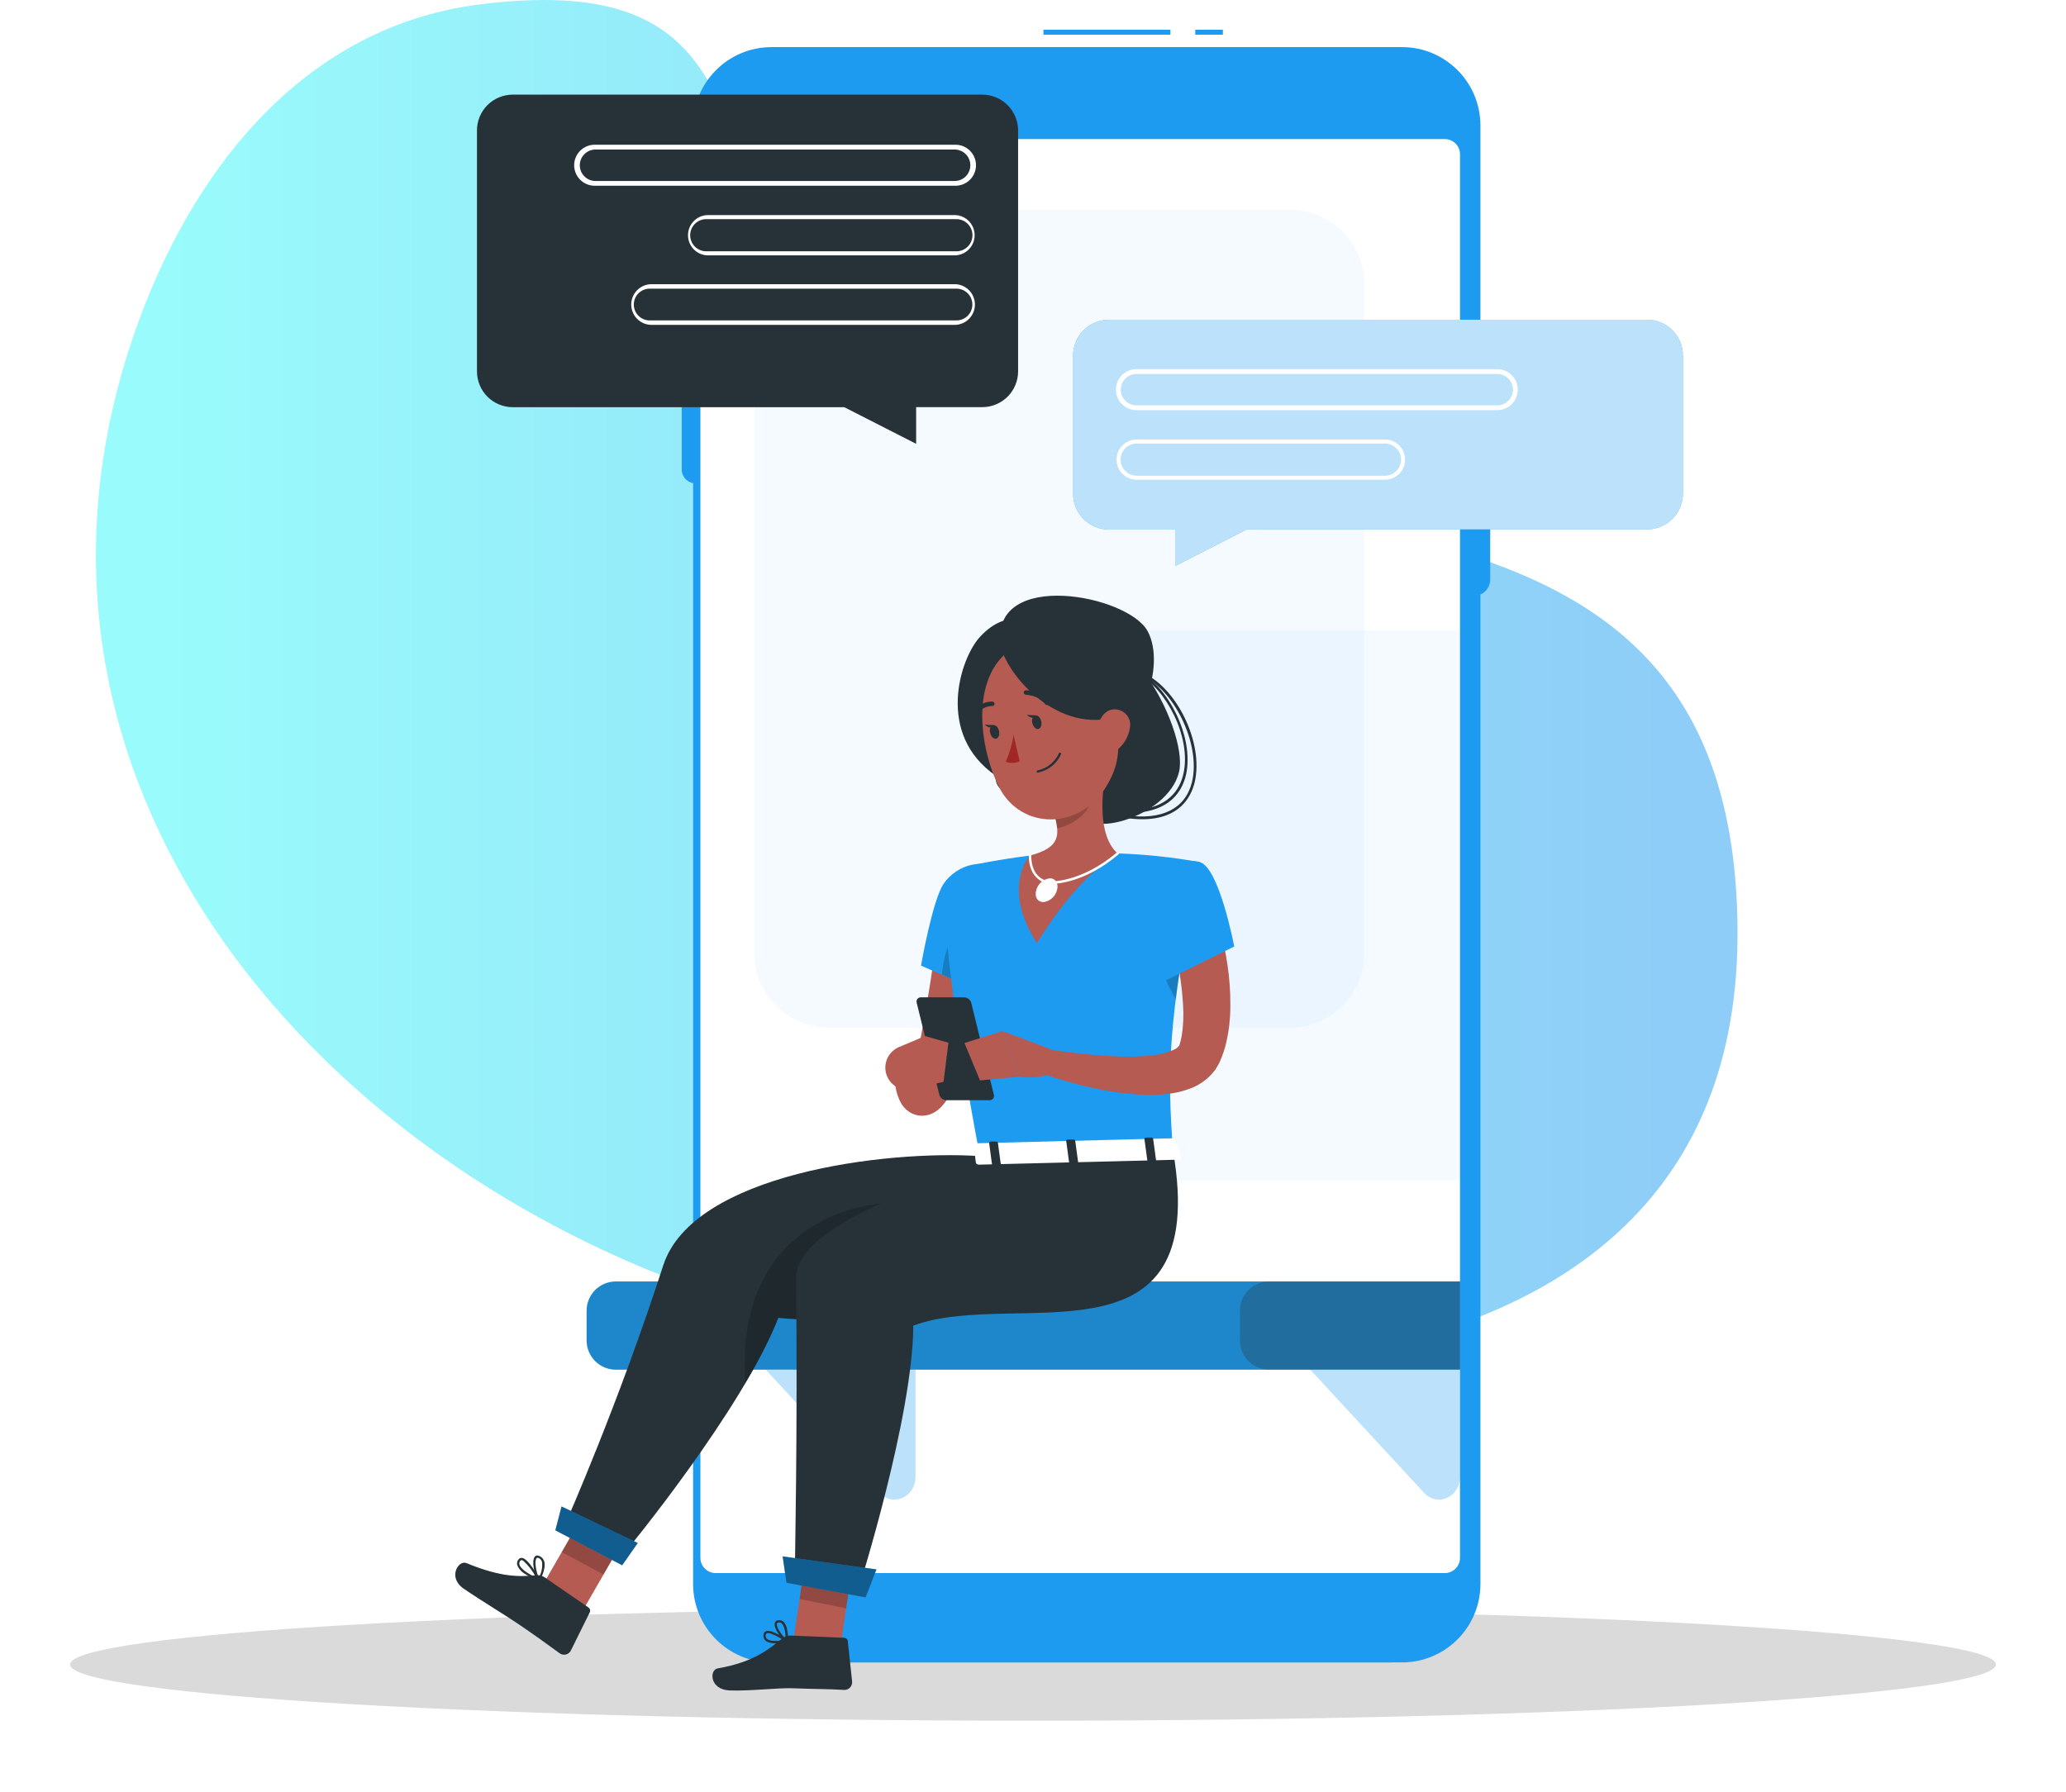 <svg width="416" height="361" viewBox="0 0 416 361" fill="none" xmlns="http://www.w3.org/2000/svg">
<g opacity="0.5">
<path d="M168.17 66.833C222.05 124.953 348.98 76.193 349.86 187.063C350.71 293.293 210.63 284.383 141.33 259.923C61 231.573 -1.51 156.923 25.84 70.793C36.41 37.533 59.12 5.543 96.76 0.863C156.9 -6.607 139.61 36.023 168.17 66.833Z" fill="url(#paint0_linear_13_623)"/>
</g>
<g filter="url(#filter0_f_13_623)">
<path d="M208 346.56C315.082 346.56 401.89 341.492 401.89 335.24C401.89 328.988 315.082 323.92 208 323.92C100.917 323.92 14.11 328.988 14.11 335.24C14.11 341.492 100.917 346.56 208 346.56Z" fill="#CDCDCD" fill-opacity="0.75"/>
</g>
<path d="M282.3 9.49H157.98C149.259 9.49 142.19 16.559 142.19 25.28V319.03C142.19 327.751 149.259 334.82 157.98 334.82H282.3C291.021 334.82 298.09 327.751 298.09 319.03V25.28C298.09 16.559 291.021 9.49 282.3 9.49Z" fill="#1D9BF0"/>
<path d="M296.75 64.98H295.33C293.502 64.98 292.02 66.462 292.02 68.29V116.71C292.02 118.538 293.502 120.02 295.33 120.02H296.75C298.578 120.02 300.06 118.538 300.06 116.71V68.29C300.06 66.462 298.578 64.98 296.75 64.98Z" fill="#1D9BF0"/>
<path d="M142.51 75.77H140.07C138.524 75.77 137.27 77.024 137.27 78.57V94.55C137.27 96.096 138.524 97.35 140.07 97.35H142.51C144.056 97.35 145.31 96.096 145.31 94.55V78.57C145.31 77.024 144.056 75.77 142.51 75.77Z" fill="#1D9BF0"/>
<path d="M235.67 5.99H210.11V6.99H235.67V5.99Z" fill="#1D9BF0"/>
<path d="M246.23 5.99H240.67V6.99H246.23V5.99Z" fill="#1D9BF0"/>
<path d="M279.67 9.49H155.35C146.629 9.49 139.56 16.559 139.56 25.28V319.03C139.56 327.751 146.629 334.82 155.35 334.82H279.67C288.391 334.82 295.46 327.751 295.46 319.03V25.28C295.46 16.559 288.391 9.49 279.67 9.49Z" fill="#1D9BF0"/>
<path d="M290.91 28.01H144.1C142.405 28.01 141.03 29.384 141.03 31.08V313.76C141.03 315.456 142.405 316.83 144.1 316.83H290.91C292.606 316.83 293.98 315.456 293.98 313.76V31.08C293.98 29.384 292.606 28.01 290.91 28.01Z" fill="white"/>
<path opacity="0.05" d="M259.7 42.22H166.89C158.606 42.22 151.89 48.936 151.89 57.22V191.97C151.89 200.254 158.606 206.97 166.89 206.97H259.7C267.984 206.97 274.7 200.254 274.7 191.97V57.22C274.7 48.936 267.984 42.22 259.7 42.22Z" fill="#1D9BF0"/>
<path opacity="0.05" d="M231.59 127C230.266 127 228.956 127.261 227.733 127.767C226.51 128.274 225.398 129.016 224.462 129.952C223.526 130.888 222.784 132 222.277 133.223C221.771 134.446 221.51 135.756 221.51 137.08V227.67C221.509 228.995 221.768 230.306 222.274 231.531C222.78 232.755 223.523 233.867 224.459 234.804C225.395 235.741 226.507 236.485 227.73 236.992C228.954 237.499 230.265 237.76 231.59 237.76H294V127H231.59Z" fill="#1D9BF0"/>
<path d="M197.79 19.06H103.25C102.303 19.059 101.365 19.244 100.489 19.606C99.614 19.968 98.819 20.499 98.149 21.169C97.479 21.838 96.948 22.634 96.586 23.509C96.224 24.385 96.039 25.323 96.04 26.27V74.8C96.04 75.747 96.227 76.684 96.589 77.559C96.951 78.434 97.482 79.229 98.152 79.898C98.821 80.568 99.616 81.099 100.491 81.461C101.366 81.823 102.303 82.01 103.25 82.01H170L184.47 89.39V82H197.81C199.717 81.995 201.544 81.234 202.892 79.885C204.239 78.535 204.997 76.707 205 74.8V26.27C205 24.358 204.24 22.524 202.888 21.172C201.536 19.82 199.702 19.06 197.79 19.06Z" fill="#263238"/>
<path d="M192.39 37.41H119.74C118.645 37.41 117.594 36.975 116.82 36.2C116.045 35.426 115.61 34.375 115.61 33.28C115.61 32.185 116.045 31.134 116.82 30.36C117.594 29.585 118.645 29.15 119.74 29.15H192.39C193.485 29.15 194.536 29.585 195.31 30.36C196.085 31.134 196.52 32.185 196.52 33.28C196.52 34.375 196.085 35.426 195.31 36.2C194.536 36.975 193.485 37.41 192.39 37.41ZM119.74 30.12C118.931 30.166 118.171 30.519 117.614 31.107C117.058 31.696 116.748 32.475 116.748 33.285C116.748 34.095 117.058 34.874 117.614 35.463C118.171 36.051 118.931 36.404 119.74 36.45H192.39C193.199 36.404 193.959 36.051 194.516 35.463C195.072 34.874 195.382 34.095 195.382 33.285C195.382 32.475 195.072 31.696 194.516 31.107C193.959 30.519 193.199 30.166 192.39 30.12H119.74Z" fill="white"/>
<path d="M192.39 51.43H142.39C141.349 51.378 140.369 50.928 139.65 50.174C138.932 49.419 138.531 48.417 138.531 47.375C138.531 46.333 138.932 45.331 139.65 44.576C140.369 43.821 141.349 43.372 142.39 43.32H192.39C193.431 43.372 194.412 43.821 195.13 44.576C195.848 45.331 196.249 46.333 196.249 47.375C196.249 48.417 195.848 49.419 195.13 50.174C194.412 50.928 193.431 51.378 192.39 51.43ZM142.39 44.14C141.95 44.115 141.51 44.181 141.096 44.333C140.682 44.484 140.304 44.718 139.984 45.021C139.664 45.324 139.409 45.689 139.234 46.094C139.06 46.498 138.97 46.934 138.97 47.375C138.97 47.816 139.06 48.252 139.234 48.656C139.409 49.061 139.664 49.426 139.984 49.729C140.304 50.032 140.682 50.266 141.096 50.417C141.51 50.569 141.95 50.634 142.39 50.61H192.39C192.83 50.634 193.27 50.569 193.684 50.417C194.098 50.266 194.476 50.032 194.796 49.729C195.117 49.426 195.372 49.061 195.546 48.656C195.72 48.252 195.81 47.816 195.81 47.375C195.81 46.934 195.72 46.498 195.546 46.094C195.372 45.689 195.117 45.324 194.796 45.021C194.476 44.718 194.098 44.484 193.684 44.333C193.27 44.181 192.83 44.115 192.39 44.14H142.39Z" fill="white"/>
<path d="M192.39 65.43H131C129.949 65.378 128.958 64.924 128.233 64.162C127.507 63.399 127.102 62.387 127.102 61.335C127.102 60.283 127.507 59.271 128.233 58.508C128.958 57.746 129.949 57.292 131 57.24H192.41C193.461 57.292 194.452 57.746 195.177 58.508C195.903 59.271 196.308 60.283 196.308 61.335C196.308 62.387 195.903 63.399 195.177 64.162C194.452 64.924 193.461 65.378 192.41 65.43H192.39ZM131 58.14C130.565 58.116 130.13 58.18 129.722 58.33C129.313 58.479 128.939 58.711 128.623 59.01C128.306 59.309 128.054 59.669 127.882 60.069C127.71 60.469 127.621 60.9 127.621 61.335C127.621 61.77 127.71 62.201 127.882 62.601C128.054 63.001 128.306 63.361 128.623 63.66C128.939 63.959 129.313 64.191 129.722 64.34C130.13 64.49 130.565 64.554 131 64.53H192.41C192.845 64.554 193.28 64.49 193.688 64.34C194.097 64.191 194.471 63.959 194.787 63.66C195.104 63.361 195.356 63.001 195.528 62.601C195.7 62.201 195.789 61.77 195.789 61.335C195.789 60.9 195.7 60.469 195.528 60.069C195.356 59.669 195.104 59.309 194.787 59.01C194.471 58.711 194.097 58.479 193.688 58.33C193.28 58.18 192.845 58.116 192.41 58.14H131Z" fill="white"/>
<path d="M331.66 64.4H223.28C221.368 64.4 219.534 65.16 218.182 66.512C216.83 67.864 216.07 69.698 216.07 71.61V99.44C216.07 100.387 216.257 101.324 216.619 102.199C216.981 103.074 217.512 103.869 218.182 104.538C218.851 105.208 219.646 105.739 220.521 106.101C221.396 106.464 222.333 106.65 223.28 106.65H236.62V114L251.08 106.62H331.66C333.572 106.62 335.406 105.86 336.758 104.508C338.11 103.156 338.87 101.322 338.87 99.41V71.61C338.87 69.698 338.11 67.864 336.758 66.512C335.406 65.16 333.572 64.4 331.66 64.4Z" fill="#1D9BF0"/>
<path opacity="0.7" d="M331.66 64.4H223.28C221.368 64.4 219.534 65.16 218.182 66.512C216.83 67.864 216.07 69.698 216.07 71.61V99.44C216.07 100.387 216.257 101.324 216.619 102.199C216.981 103.074 217.512 103.869 218.182 104.538C218.851 105.208 219.646 105.739 220.521 106.101C221.396 106.464 222.333 106.65 223.28 106.65H236.62V114L251.08 106.62H331.66C333.572 106.62 335.406 105.86 336.758 104.508C338.11 103.156 338.87 101.322 338.87 99.41V71.61C338.87 69.698 338.11 67.864 336.758 66.512C335.406 65.16 333.572 64.4 331.66 64.4Z" fill="white"/>
<path d="M301.48 82.61H228.83C227.735 82.61 226.684 82.175 225.91 81.4C225.135 80.626 224.7 79.575 224.7 78.48C224.7 77.385 225.135 76.334 225.91 75.56C226.684 74.785 227.735 74.35 228.83 74.35H301.48C302.575 74.35 303.626 74.785 304.4 75.56C305.175 76.334 305.61 77.385 305.61 78.48C305.61 79.575 305.175 80.626 304.4 81.4C303.626 82.175 302.575 82.61 301.48 82.61ZM228.83 75.32C227.992 75.32 227.188 75.653 226.596 76.246C226.003 76.838 225.67 77.642 225.67 78.48C225.67 79.318 226.003 80.122 226.596 80.714C227.188 81.307 227.992 81.64 228.83 81.64H301.48C302.318 81.64 303.122 81.307 303.715 80.714C304.307 80.122 304.64 79.318 304.64 78.48C304.64 77.642 304.307 76.838 303.715 76.246C303.122 75.653 302.318 75.32 301.48 75.32H228.83Z" fill="white"/>
<path d="M278.87 96.62H228.87C227.796 96.62 226.766 96.193 226.006 95.434C225.247 94.674 224.82 93.644 224.82 92.57C224.82 91.496 225.247 90.466 226.006 89.706C226.766 88.947 227.796 88.52 228.87 88.52H278.87C279.944 88.52 280.974 88.947 281.734 89.706C282.493 90.466 282.92 91.496 282.92 92.57C282.92 93.644 282.493 94.674 281.734 95.434C280.974 96.193 279.944 96.62 278.87 96.62ZM228.87 89.33C228.011 89.33 227.187 89.671 226.579 90.279C225.971 90.887 225.63 91.711 225.63 92.57C225.63 93.429 225.971 94.253 226.579 94.861C227.187 95.469 228.011 95.81 228.87 95.81H278.87C279.729 95.81 280.553 95.469 281.161 94.861C281.769 94.253 282.11 93.429 282.11 92.57C282.11 91.711 281.769 90.887 281.161 90.279C280.553 89.671 279.729 89.33 278.87 89.33H228.87Z" fill="white"/>
<path d="M123.95 258.1H294V275.86H124C122.441 275.86 120.945 275.24 119.842 274.138C118.739 273.035 118.12 271.539 118.12 269.98V263.98C118.12 262.429 118.733 260.941 119.824 259.84C120.916 258.738 122.399 258.113 123.95 258.1Z" fill="#1D9BF0"/>
<path opacity="0.2" d="M123.95 258.1H294V275.86H124C122.441 275.86 120.945 275.24 119.842 274.138C118.739 273.035 118.12 271.539 118.12 269.98V263.98C118.12 262.429 118.733 260.941 119.824 259.84C120.916 258.738 122.399 258.113 123.95 258.1Z" fill="#263238"/>
<path opacity="0.3" d="M255.55 258.1H294V275.86H255.55C253.991 275.86 252.495 275.24 251.392 274.138C250.29 273.035 249.67 271.539 249.67 269.98V263.98C249.67 262.421 250.29 260.925 251.392 259.822C252.495 258.719 253.991 258.1 255.55 258.1Z" fill="#263238"/>
<path opacity="0.3" d="M263.84 275.87L286.76 300.68C289.42 303.57 293.98 301.52 293.98 297.44V275.87H263.84Z" fill="#1D9BF0"/>
<path opacity="0.3" d="M154.19 275.87L177.11 300.68C179.78 303.57 184.34 301.52 184.34 297.44V275.87H154.19Z" fill="#1D9BF0"/>
<path d="M198.63 187.89C198.48 189.75 198.26 191.47 198.02 193.24C197.78 195.01 197.52 196.76 197.21 198.51C196.61 202.02 195.89 205.51 195.01 208.99C194.58 210.72 194.12 212.46 193.59 214.19C193.33 215.06 193.06 215.92 192.76 216.78C192.488 217.705 192.154 218.61 191.76 219.49C191.52 219.98 191.27 220.49 190.94 221.02C190.559 221.69 190.103 222.314 189.58 222.88C189.135 223.352 188.623 223.757 188.06 224.08C187.107 224.617 186.002 224.821 184.92 224.66C184.019 224.514 183.178 224.111 182.5 223.5C182.116 223.145 181.78 222.741 181.5 222.3C180.891 221.239 180.491 220.071 180.32 218.86C180.178 217.866 180.114 216.863 180.13 215.86L184.87 214.86C185.29 215.5 185.68 216.25 186.13 216.86C186.58 217.47 187.03 218.06 187.24 218.07C187.24 218.07 187.29 218 187.15 217.83C186.809 217.491 186.366 217.273 185.89 217.21C185.245 217.104 184.584 217.206 184 217.5C183.63 217.69 183.5 217.81 183.44 217.83C183.38 217.85 183.44 217.71 183.44 217.48L183.63 216.61C183.75 215.99 183.95 215.14 184.17 214.35C184.39 213.56 184.56 212.74 184.75 211.93C185.12 210.3 185.48 208.67 185.75 207.02C186.39 203.72 186.95 200.38 187.46 197.02C187.97 193.66 188.46 190.27 188.84 187.02L198.63 187.89Z" fill="#B55B52"/>
<path d="M190 178C187.73 181.38 185.45 194.48 185.45 194.48L201.39 201.48C201.39 201.48 205.87 180.15 202.3 176.24C198.62 172.15 192.55 174.21 190 178Z" fill="#1D9BF0"/>
<path opacity="0.2" d="M193.14 186.59C190.97 189.09 189.96 193.06 189.66 196.27L201.43 201.47C202.406 196.67 203.11 191.819 203.54 186.94C200.93 184.16 196.85 182.3 193.14 186.59Z" fill="black"/>
<path d="M116.48 325.88L108.55 320.52L119.64 301.25L127.57 306.61L116.48 325.88Z" fill="#B55B52"/>
<path d="M168.91 333.96L159.73 330.69L162.94 308.71L172.12 311.98L168.91 333.96Z" fill="#B55B52"/>
<path d="M159.22 329.41L169.97 329.86C170.155 329.864 170.332 329.935 170.469 330.06C170.605 330.185 170.691 330.356 170.71 330.54L171.58 338.72C171.594 338.936 171.563 339.152 171.488 339.355C171.413 339.557 171.297 339.742 171.146 339.897C170.995 340.051 170.813 340.173 170.612 340.252C170.411 340.332 170.196 340.369 169.98 340.36C166.23 340.14 164.43 340.22 159.71 340.03C156.8 339.9 150.89 340.63 146.88 340.46C142.87 340.29 142.81 336.32 144.5 336.03C152.06 334.72 154.99 331.95 157.6 329.94C158.061 329.578 158.635 329.391 159.22 329.41Z" fill="#263238"/>
<path d="M109.63 317.66L118.49 323.76C118.65 323.865 118.764 324.026 118.81 324.211C118.857 324.396 118.832 324.592 118.74 324.76L114.93 332.46C114.828 332.651 114.686 332.818 114.515 332.951C114.343 333.083 114.145 333.177 113.934 333.227C113.724 333.277 113.505 333.282 113.292 333.241C113.079 333.2 112.877 333.115 112.7 332.99C109.7 330.81 108.6 329.99 104.7 327.31C102.31 325.66 96.7 322.26 93.38 319.98C90.06 317.7 92.32 314.16 93.9 314.81C100.99 317.74 104.69 317.58 107.97 317.26C108.553 317.202 109.138 317.343 109.63 317.66Z" fill="#263238"/>
<g opacity="0.2">
<path d="M119.63 301.25L113.11 312.6L121.53 317.11L127.57 306.62L119.63 301.25Z" fill="black"/>
<path d="M172.12 311.99L162.93 308.71L161 322.04L170.38 323.94L172.12 311.99Z" fill="black"/>
</g>
<path d="M190.3 182.34C190.41 189.54 191.85 203.97 197.3 232.85L236.17 231.85C235.11 216.05 234.84 206.29 241.57 173.63C236.096 172.647 230.558 172.062 225 171.88C219.11 171.609 213.208 171.76 207.34 172.33C203.8 172.75 200.03 173.4 197.03 173.98C195.106 174.362 193.377 175.409 192.146 176.937C190.916 178.466 190.262 180.378 190.3 182.34Z" fill="#1D9BF0"/>
<path opacity="0.2" d="M240.56 178.67C237.147 180.158 234.39 182.833 232.8 186.2C230.92 190.49 235.63 199.31 236.75 201.29C237.51 195.19 238.73 187.93 240.56 178.67Z" fill="black"/>
<path d="M212.77 131.2C208.9 135.53 205.4 153.87 217.41 162.2C216.89 169.85 235.22 164.81 237.41 155.46C239.47 146.82 224.39 118.19 212.77 131.2Z" fill="#263238"/>
<path d="M228.23 163.71C228.16 163.71 228.093 163.683 228.043 163.634C227.992 163.586 227.963 163.52 227.96 163.45C227.957 163.377 227.983 163.306 228.031 163.252C228.08 163.198 228.148 163.165 228.22 163.16C235.28 162.84 237.6 158.98 238.3 155.8C239.93 148.4 234.67 138.6 229.22 135.8C229.188 135.783 229.16 135.76 229.137 135.732C229.115 135.705 229.097 135.673 229.087 135.638C229.077 135.604 229.074 135.567 229.078 135.532C229.082 135.496 229.093 135.461 229.11 135.43C229.144 135.368 229.2 135.322 229.268 135.302C229.335 135.281 229.408 135.288 229.47 135.32C235.09 138.24 240.47 148.32 238.83 155.95C238.09 159.31 235.65 163.4 228.24 163.73L228.23 163.71Z" fill="#263238"/>
<path d="M230 165C228.916 164.994 227.833 164.911 226.76 164.75C226.722 164.749 226.684 164.74 226.65 164.723C226.616 164.706 226.585 164.683 226.561 164.653C226.536 164.624 226.518 164.59 226.508 164.553C226.497 164.516 226.495 164.478 226.501 164.44C226.506 164.402 226.52 164.366 226.541 164.334C226.562 164.302 226.589 164.274 226.621 164.253C226.653 164.233 226.689 164.219 226.727 164.213C226.765 164.207 226.803 164.21 226.84 164.22C234 165.22 238.67 162.87 240 157.56C241.91 149.87 236.2 138.26 229.28 135.75C229.241 135.743 229.204 135.728 229.172 135.706C229.139 135.683 229.112 135.654 229.092 135.62C229.072 135.586 229.06 135.548 229.056 135.508C229.052 135.469 229.058 135.429 229.071 135.392C229.084 135.355 229.106 135.321 229.134 135.293C229.161 135.265 229.195 135.244 229.232 135.23C229.269 135.217 229.309 135.211 229.348 135.215C229.388 135.218 229.426 135.23 229.46 135.25C236.74 137.88 242.53 149.63 240.52 157.69C239.78 160.59 237.46 165 230 165Z" fill="#263238"/>
<path d="M222.81 154.18C221.81 159.89 220.95 168.18 225.02 171.88C225.02 171.88 217.11 176.22 208.79 189.98C201.54 178.67 207.36 172.33 207.36 172.33C213.66 170.66 213.43 168.09 212.21 163.71L222.81 154.18Z" fill="#B55B52"/>
<path d="M212.84 179.26C212.681 179.893 212.334 180.464 211.845 180.898C211.356 181.331 210.748 181.607 210.1 181.69C208.94 181.69 208.28 180.69 208.64 179.33C208.796 178.694 209.142 178.122 209.631 177.687C210.12 177.253 210.731 176.979 211.38 176.9C212.54 176.88 213.19 177.93 212.84 179.26Z" fill="white"/>
<path d="M212 178C211.968 178 211.936 177.993 211.906 177.981C211.876 177.968 211.849 177.949 211.827 177.926C211.804 177.903 211.787 177.875 211.775 177.845C211.764 177.815 211.759 177.782 211.76 177.75C211.76 177.684 211.786 177.62 211.833 177.573C211.88 177.526 211.944 177.5 212.01 177.5C212.23 177.5 218.15 177.43 224.89 171.69C224.915 171.668 224.944 171.652 224.975 171.641C225.007 171.631 225.04 171.627 225.073 171.629C225.106 171.631 225.138 171.64 225.167 171.655C225.197 171.67 225.223 171.69 225.245 171.715C225.267 171.74 225.283 171.769 225.294 171.8C225.304 171.832 225.308 171.865 225.306 171.898C225.304 171.931 225.295 171.963 225.28 171.992C225.265 172.022 225.245 172.048 225.22 172.07C218.39 177.86 212.54 178 212 178Z" fill="white"/>
<path d="M210.74 177.9C210.74 177.9 207.15 177.28 207.15 172.33C207.15 172.264 207.176 172.2 207.223 172.153C207.27 172.106 207.334 172.08 207.4 172.08C207.466 172.08 207.53 172.106 207.577 172.153C207.624 172.2 207.65 172.264 207.65 172.33C207.65 176.84 210.65 177.33 210.82 177.4C210.885 177.412 210.942 177.449 210.98 177.504C211.017 177.558 211.032 177.625 211.02 177.69C211.01 177.755 210.975 177.813 210.923 177.852C210.871 177.891 210.805 177.909 210.74 177.9Z" fill="white"/>
<path opacity="0.2" d="M218.49 158.07L212.22 163.7C212.516 164.72 212.723 165.764 212.84 166.82C215.25 166.41 219.01 164.25 219.46 161.61C219.67 160.36 218.71 158.65 218.49 158.07Z" fill="black"/>
<path d="M197.21 128.4C193.31 132.76 188.4 147.88 200.49 156.22C199.97 163.92 217.77 157.82 220.96 148.68C224.15 139.54 208.91 115.3 197.21 128.4Z" fill="#263238"/>
<path d="M223.83 139.41C225.39 148.78 226.26 152.71 222.68 158.53C217.3 167.29 205.45 167.15 201.12 158.44C197.22 150.59 195.32 136.58 203.52 130.82C205.325 129.552 207.422 128.765 209.616 128.531C211.809 128.297 214.025 128.626 216.056 129.485C218.088 130.344 219.867 131.706 221.227 133.442C222.587 135.178 223.483 137.232 223.83 139.41Z" fill="#B55B52"/>
<path d="M201.44 129.68C202.01 134.68 211.86 147.54 224.16 144.55C228.81 149.3 235.09 134.36 231.05 127.07C227.01 119.78 199.73 114.64 201.44 129.68Z" fill="#263238"/>
<path d="M197.31 232.85C178.41 231.59 139.55 236.38 133.55 254.85C124.55 282.67 114.05 306.42 114.05 306.42L126.19 312.23C126.19 312.23 149.54 283.89 156.72 265.42C170.72 266.98 189.28 262.62 194.87 261.93C215.39 259.42 223.8 246.14 225.77 232.11L197.31 232.85Z" fill="#263238"/>
<path opacity="0.2" d="M181.64 242.2C166.46 241.97 148.05 251.59 150.12 278.52C152.657 274.335 154.864 269.958 156.72 265.43C161.463 265.865 166.237 265.865 170.98 265.43C175.77 254.82 185.29 242.26 181.64 242.2Z" fill="black"/>
<path d="M125.28 315.26L111.82 308.22L113.07 303.41L128.42 310.77L125.28 315.26Z" fill="#1D9BF0"/>
<path opacity="0.4" d="M125.28 315.26L111.82 308.22L113.07 303.41L128.42 310.77L125.28 315.26Z" fill="black"/>
<path d="M207.57 232.59C207.57 232.59 160.15 243.34 160.3 257.5C160.63 287.78 160.03 317.05 160.03 317.05L173 319.62C173 319.62 183.81 285.34 183.9 266.99C204.16 259.41 243.9 276.59 236.21 231.85L207.57 232.59Z" fill="#263238"/>
<path d="M174.29 321.73L158.36 318.79L157.59 313.47L176.48 316.09L174.29 321.73Z" fill="#1D9BF0"/>
<path opacity="0.4" d="M174.29 321.73L158.36 318.79L157.59 313.47L176.48 316.09L174.29 321.73Z" fill="black"/>
<path d="M209.66 145.26C209.83 146.01 209.57 146.71 209.08 146.82C208.59 146.93 208.08 146.42 207.88 145.67C207.68 144.92 207.96 144.21 208.45 144.1C208.94 143.99 209.49 144.5 209.66 145.26Z" fill="#263238"/>
<path d="M201.15 147.22C201.33 147.97 201.07 148.67 200.58 148.78C200.09 148.89 199.58 148.38 199.37 147.63C199.16 146.88 199.46 146.17 199.95 146.06C200.44 145.95 201 146.46 201.15 147.22Z" fill="#263238"/>
<path d="M200.17 146.05L198.25 145.95C198.25 145.95 199.5 147.14 200.17 146.05Z" fill="#263238"/>
<path d="M204.09 148C203.815 149.871 203.284 151.695 202.51 153.42C202.957 153.606 203.44 153.692 203.923 153.671C204.407 153.65 204.88 153.524 205.31 153.3L204.09 148Z" fill="#A02724"/>
<path d="M210.09 155.28C209.736 155.418 209.371 155.528 209 155.61C208.971 155.617 208.941 155.619 208.912 155.614C208.882 155.609 208.854 155.599 208.829 155.583C208.803 155.567 208.782 155.546 208.765 155.522C208.748 155.497 208.736 155.469 208.73 155.44C208.723 155.411 208.721 155.381 208.726 155.351C208.731 155.322 208.741 155.294 208.757 155.268C208.773 155.243 208.794 155.221 208.818 155.204C208.843 155.188 208.871 155.176 208.9 155.17C209.841 154.976 210.723 154.562 211.473 153.962C212.224 153.363 212.823 152.595 213.22 151.72C213.244 151.667 213.287 151.625 213.341 151.603C213.395 151.581 213.455 151.58 213.51 151.6C213.564 151.62 213.609 151.66 213.635 151.712C213.661 151.764 213.666 151.824 213.65 151.88C213.312 152.654 212.823 153.354 212.212 153.938C211.601 154.521 210.879 154.978 210.09 155.28Z" fill="#263238"/>
<path d="M227.5 146.65C227.215 148.466 226.227 150.096 224.75 151.19C222.75 152.62 220.95 151.06 220.8 148.76C220.65 146.69 221.51 143.45 223.8 142.93C224.311 142.821 224.84 142.841 225.341 142.99C225.841 143.139 226.296 143.411 226.665 143.781C227.033 144.151 227.302 144.608 227.448 145.109C227.594 145.61 227.612 146.14 227.5 146.65Z" fill="#B55B52"/>
<path d="M210.94 142C210.847 142.02 210.751 142.013 210.662 141.979C210.573 141.945 210.496 141.887 210.44 141.81C209.3 140.05 206.6 139.93 206.57 139.93C206.45 139.925 206.336 139.873 206.254 139.785C206.172 139.697 206.127 139.58 206.13 139.46C206.135 139.34 206.187 139.226 206.275 139.144C206.363 139.062 206.48 139.017 206.6 139.02C206.73 139.02 209.8 139.16 211.2 141.31C211.233 141.36 211.257 141.415 211.268 141.474C211.28 141.533 211.28 141.594 211.267 141.652C211.255 141.711 211.232 141.767 211.198 141.816C211.164 141.865 211.12 141.908 211.07 141.94L210.94 142Z" fill="#263238"/>
<path d="M196.66 143.84C196.567 143.882 196.462 143.892 196.363 143.866C196.264 143.841 196.177 143.783 196.115 143.702C196.053 143.62 196.021 143.52 196.024 143.418C196.027 143.316 196.064 143.218 196.13 143.14C196.554 142.559 197.111 142.088 197.755 141.768C198.399 141.448 199.111 141.287 199.83 141.3C199.889 141.304 199.947 141.319 200 141.345C200.053 141.372 200.101 141.408 200.14 141.453C200.179 141.497 200.209 141.549 200.228 141.605C200.247 141.661 200.254 141.721 200.25 141.78C200.246 141.839 200.231 141.897 200.205 141.95C200.178 142.003 200.142 142.051 200.097 142.09C200.053 142.129 200.001 142.158 199.945 142.177C199.889 142.196 199.829 142.204 199.77 142.2C199.2 142.199 198.638 142.334 198.131 142.593C197.623 142.852 197.184 143.228 196.85 143.69C196.802 143.756 196.736 143.808 196.66 143.84Z" fill="#263238"/>
<path d="M154.16 330.45C154.129 330.429 154.101 330.401 154.08 330.37C153.926 330.213 153.814 330.02 153.757 329.808C153.699 329.596 153.697 329.373 153.75 329.16C153.767 329.023 153.821 328.893 153.905 328.784C153.99 328.675 154.102 328.591 154.23 328.54C155.36 328.08 158.23 330.08 158.51 330.3C158.547 330.326 158.576 330.363 158.592 330.406C158.608 330.449 158.611 330.495 158.6 330.54C158.589 330.582 158.567 330.621 158.535 330.651C158.503 330.681 158.463 330.702 158.42 330.71C157.21 331 155.08 331.21 154.16 330.45ZM157.79 330.36C156.64 329.6 155 328.72 154.4 328.96C154.343 328.982 154.293 329.02 154.258 329.07C154.222 329.119 154.202 329.179 154.2 329.24C154.158 329.38 154.154 329.53 154.189 329.672C154.224 329.815 154.297 329.945 154.4 330.05C154.86 330.53 156.11 330.62 157.79 330.36Z" fill="#263238"/>
<path d="M158 330.47C157.09 329.71 155.77 327.88 156 326.92C156.043 326.745 156.145 326.59 156.289 326.48C156.433 326.371 156.61 326.315 156.79 326.32C156.972 326.297 157.156 326.316 157.329 326.375C157.502 326.434 157.66 326.531 157.79 326.66C158.79 327.66 158.69 330.38 158.68 330.5C158.679 330.539 158.667 330.578 158.646 330.611C158.625 330.645 158.595 330.672 158.56 330.69C158.527 330.709 158.489 330.719 158.45 330.719C158.411 330.719 158.374 330.709 158.34 330.69C158.221 330.627 158.107 330.553 158 330.47ZM157.37 326.94C157.219 326.815 157.025 326.754 156.83 326.77C156.54 326.77 156.47 326.92 156.44 327.03C156.29 327.68 157.31 329.27 158.19 330.03C158.19 329.11 158.02 327.55 157.42 326.98L157.37 326.94Z" fill="#263238"/>
<path d="M105.72 317C105.001 316.597 104.443 315.957 104.14 315.19C104.091 314.991 104.092 314.782 104.143 314.584C104.193 314.385 104.292 314.202 104.43 314.05C104.507 313.951 104.608 313.874 104.724 313.825C104.839 313.776 104.965 313.757 105.09 313.77C106.42 313.91 108.45 317.68 108.68 318.11C108.706 318.148 108.72 318.194 108.72 318.24C108.72 318.286 108.706 318.332 108.68 318.37C108.647 318.404 108.605 318.427 108.558 318.436C108.511 318.445 108.463 318.439 108.42 318.42C107.479 318.03 106.575 317.555 105.72 317ZM105.43 314.4C105.318 314.307 105.183 314.245 105.04 314.22C104.99 314.214 104.939 314.221 104.893 314.243C104.847 314.264 104.808 314.298 104.78 314.34C104.687 314.439 104.621 314.559 104.586 314.69C104.551 314.821 104.549 314.958 104.58 315.09C104.76 315.85 106.01 316.81 107.95 317.73C107.31 316.485 106.457 315.361 105.43 314.41V314.4Z" fill="#263238"/>
<path d="M108.35 318.41C108.35 318.41 108.35 318.41 108.29 318.34C107.64 317.27 106.95 314.34 107.71 313.49C107.89 313.31 108.22 313.15 108.78 313.49C108.975 313.594 109.147 313.736 109.287 313.908C109.426 314.08 109.529 314.277 109.59 314.49C110.01 315.99 108.73 318.24 108.68 318.34C108.659 318.374 108.63 318.402 108.595 318.422C108.56 318.441 108.52 318.451 108.48 318.45C108.434 318.451 108.388 318.437 108.35 318.41ZM108.68 313.92L108.56 313.85C108.19 313.65 108.08 313.77 108.04 313.85C107.58 314.32 107.92 316.53 108.48 317.77C109.027 316.827 109.261 315.735 109.15 314.65C109.092 314.356 108.924 314.095 108.68 313.92Z" fill="#263238"/>
<path d="M208.68 144.09L206.75 143.99C206.75 143.99 208 145.18 208.68 144.09Z" fill="#263238"/>
<path d="M236.7 229.55L237.79 233.01C237.93 233.27 237.62 233.56 237.17 233.57L197.17 234.57C196.82 234.57 196.53 234.41 196.5 234.19L196.06 230.72C196.06 230.48 196.33 230.27 196.71 230.26L236.07 229.26C236.191 229.249 236.313 229.271 236.423 229.321C236.534 229.372 236.629 229.451 236.7 229.55Z" fill="white"/>
<path d="M231.4 234.1H232.46C232.67 234.1 232.82 233.98 232.8 233.85L232.19 229.34C232.19 229.21 231.99 229.1 231.78 229.11H230.78C230.57 229.11 230.41 229.23 230.43 229.36L231.04 233.86C231 234 231.19 234.1 231.4 234.1Z" fill="#263238"/>
<path d="M200.13 234.9H201.19C201.4 234.9 201.56 234.78 201.54 234.65L200.93 230.14C200.93 230.01 200.72 229.91 200.51 229.91H199.51C199.3 229.91 199.14 230.03 199.16 230.16L199.77 234.67C199.74 234.8 199.92 234.9 200.13 234.9Z" fill="#263238"/>
<path d="M215.7 234.5H216.76C216.97 234.5 217.12 234.38 217.11 234.25L216.5 229.74C216.5 229.61 216.29 229.51 216.08 229.51H215.03C214.82 229.51 214.66 229.63 214.68 229.76L215.29 234.27C215.31 234.4 215.49 234.5 215.7 234.5Z" fill="#263238"/>
<path d="M211.56 211.33L201.88 207.67L205.13 216.85C205.13 216.85 211.19 217.85 213.62 214.7L211.56 211.33Z" fill="#B55B52"/>
<path d="M245.57 186.8C245.98 188.19 246.25 189.37 246.51 190.66C246.77 191.95 247 193.2 247.18 194.48C247.565 197.085 247.752 199.716 247.74 202.35C247.762 205.158 247.426 207.957 246.74 210.68C246.541 211.416 246.3 212.141 246.02 212.85C245.682 213.793 245.221 214.687 244.65 215.51C243.458 217.11 241.849 218.351 240 219.1C238.546 219.693 237.019 220.089 235.46 220.28C234.078 220.47 232.684 220.554 231.29 220.53C228.688 220.48 226.094 220.233 223.53 219.79C218.577 218.943 213.713 217.641 209 215.9L210.3 211.23C214.935 211.993 219.609 212.501 224.3 212.75C226.543 212.866 228.791 212.836 231.03 212.66C232.91 212.565 234.757 212.128 236.48 211.37C236.89 211.192 237.239 210.896 237.48 210.52C237.675 209.89 237.832 209.249 237.95 208.6C238.266 206.59 238.357 204.55 238.22 202.52C238.1 200.318 237.86 198.125 237.5 195.95C237.32 194.84 237.13 193.73 236.91 192.63C236.69 191.53 236.42 190.37 236.2 189.42L245.57 186.8Z" fill="#B55B52"/>
<path d="M241.58 173.63C245.5 174.71 248.52 190.63 248.52 190.63L233.67 198C233.67 198 229.9 188.15 231.4 183.07C233 177.78 237.1 172.39 241.58 173.63Z" fill="#1D9BF0"/>
<path d="M199.26 221.59H190.53C190.207 221.574 189.898 221.456 189.646 221.253C189.395 221.05 189.214 220.772 189.13 220.46L184.59 202C184.544 201.869 184.531 201.728 184.552 201.591C184.573 201.454 184.627 201.324 184.71 201.212C184.793 201.101 184.902 201.011 185.028 200.951C185.153 200.892 185.291 200.864 185.43 200.87H194.17C194.493 200.886 194.802 201.004 195.054 201.207C195.305 201.41 195.486 201.688 195.57 202L200.11 220.45C200.156 220.583 200.169 220.724 200.147 220.863C200.126 221.001 200.07 221.132 199.987 221.245C199.903 221.357 199.793 221.447 199.666 221.508C199.54 221.568 199.4 221.596 199.26 221.59Z" fill="#263238"/>
<path d="M180.94 210.92L186.26 208.67L185.09 219C184.586 219.186 184.068 219.33 183.54 219.43C182.763 219.573 181.963 219.507 181.22 219.24C180.476 218.973 179.817 218.514 179.309 217.909C178.801 217.305 178.462 216.576 178.327 215.798C178.192 215.02 178.266 214.22 178.54 213.48C178.747 212.914 179.067 212.395 179.479 211.955C179.891 211.515 180.388 211.163 180.94 210.92Z" fill="#B55B52"/>
<path d="M190.97 210.02L189.99 217.89L185.09 218.99L186.26 208.67L190.97 210.02Z" fill="#B55B52"/>
<path d="M194.2 210.07L197.33 217.61L205.13 216.85L201.88 207.67L194.2 210.07Z" fill="#B55B52"/>
<defs>
<filter id="filter0_f_13_623" x="0.11" y="309.92" width="415.78" height="50.64" filterUnits="userSpaceOnUse" color-interpolation-filters="sRGB">
<feFlood flood-opacity="0" result="BackgroundImageFix"/>
<feBlend mode="normal" in="SourceGraphic" in2="BackgroundImageFix" result="shape"/>
<feGaussianBlur stdDeviation="7" result="effect1_foregroundBlur_13_623"/>
</filter>
<linearGradient id="paint0_linear_13_623" x1="19.316" y1="137.825" x2="349.864" y2="137.825" gradientUnits="userSpaceOnUse">
<stop offset="0.048" stop-color="#34F7F7"/>
<stop offset="0.962" stop-color="#1D9BF0"/>
</linearGradient>
</defs>
</svg>
